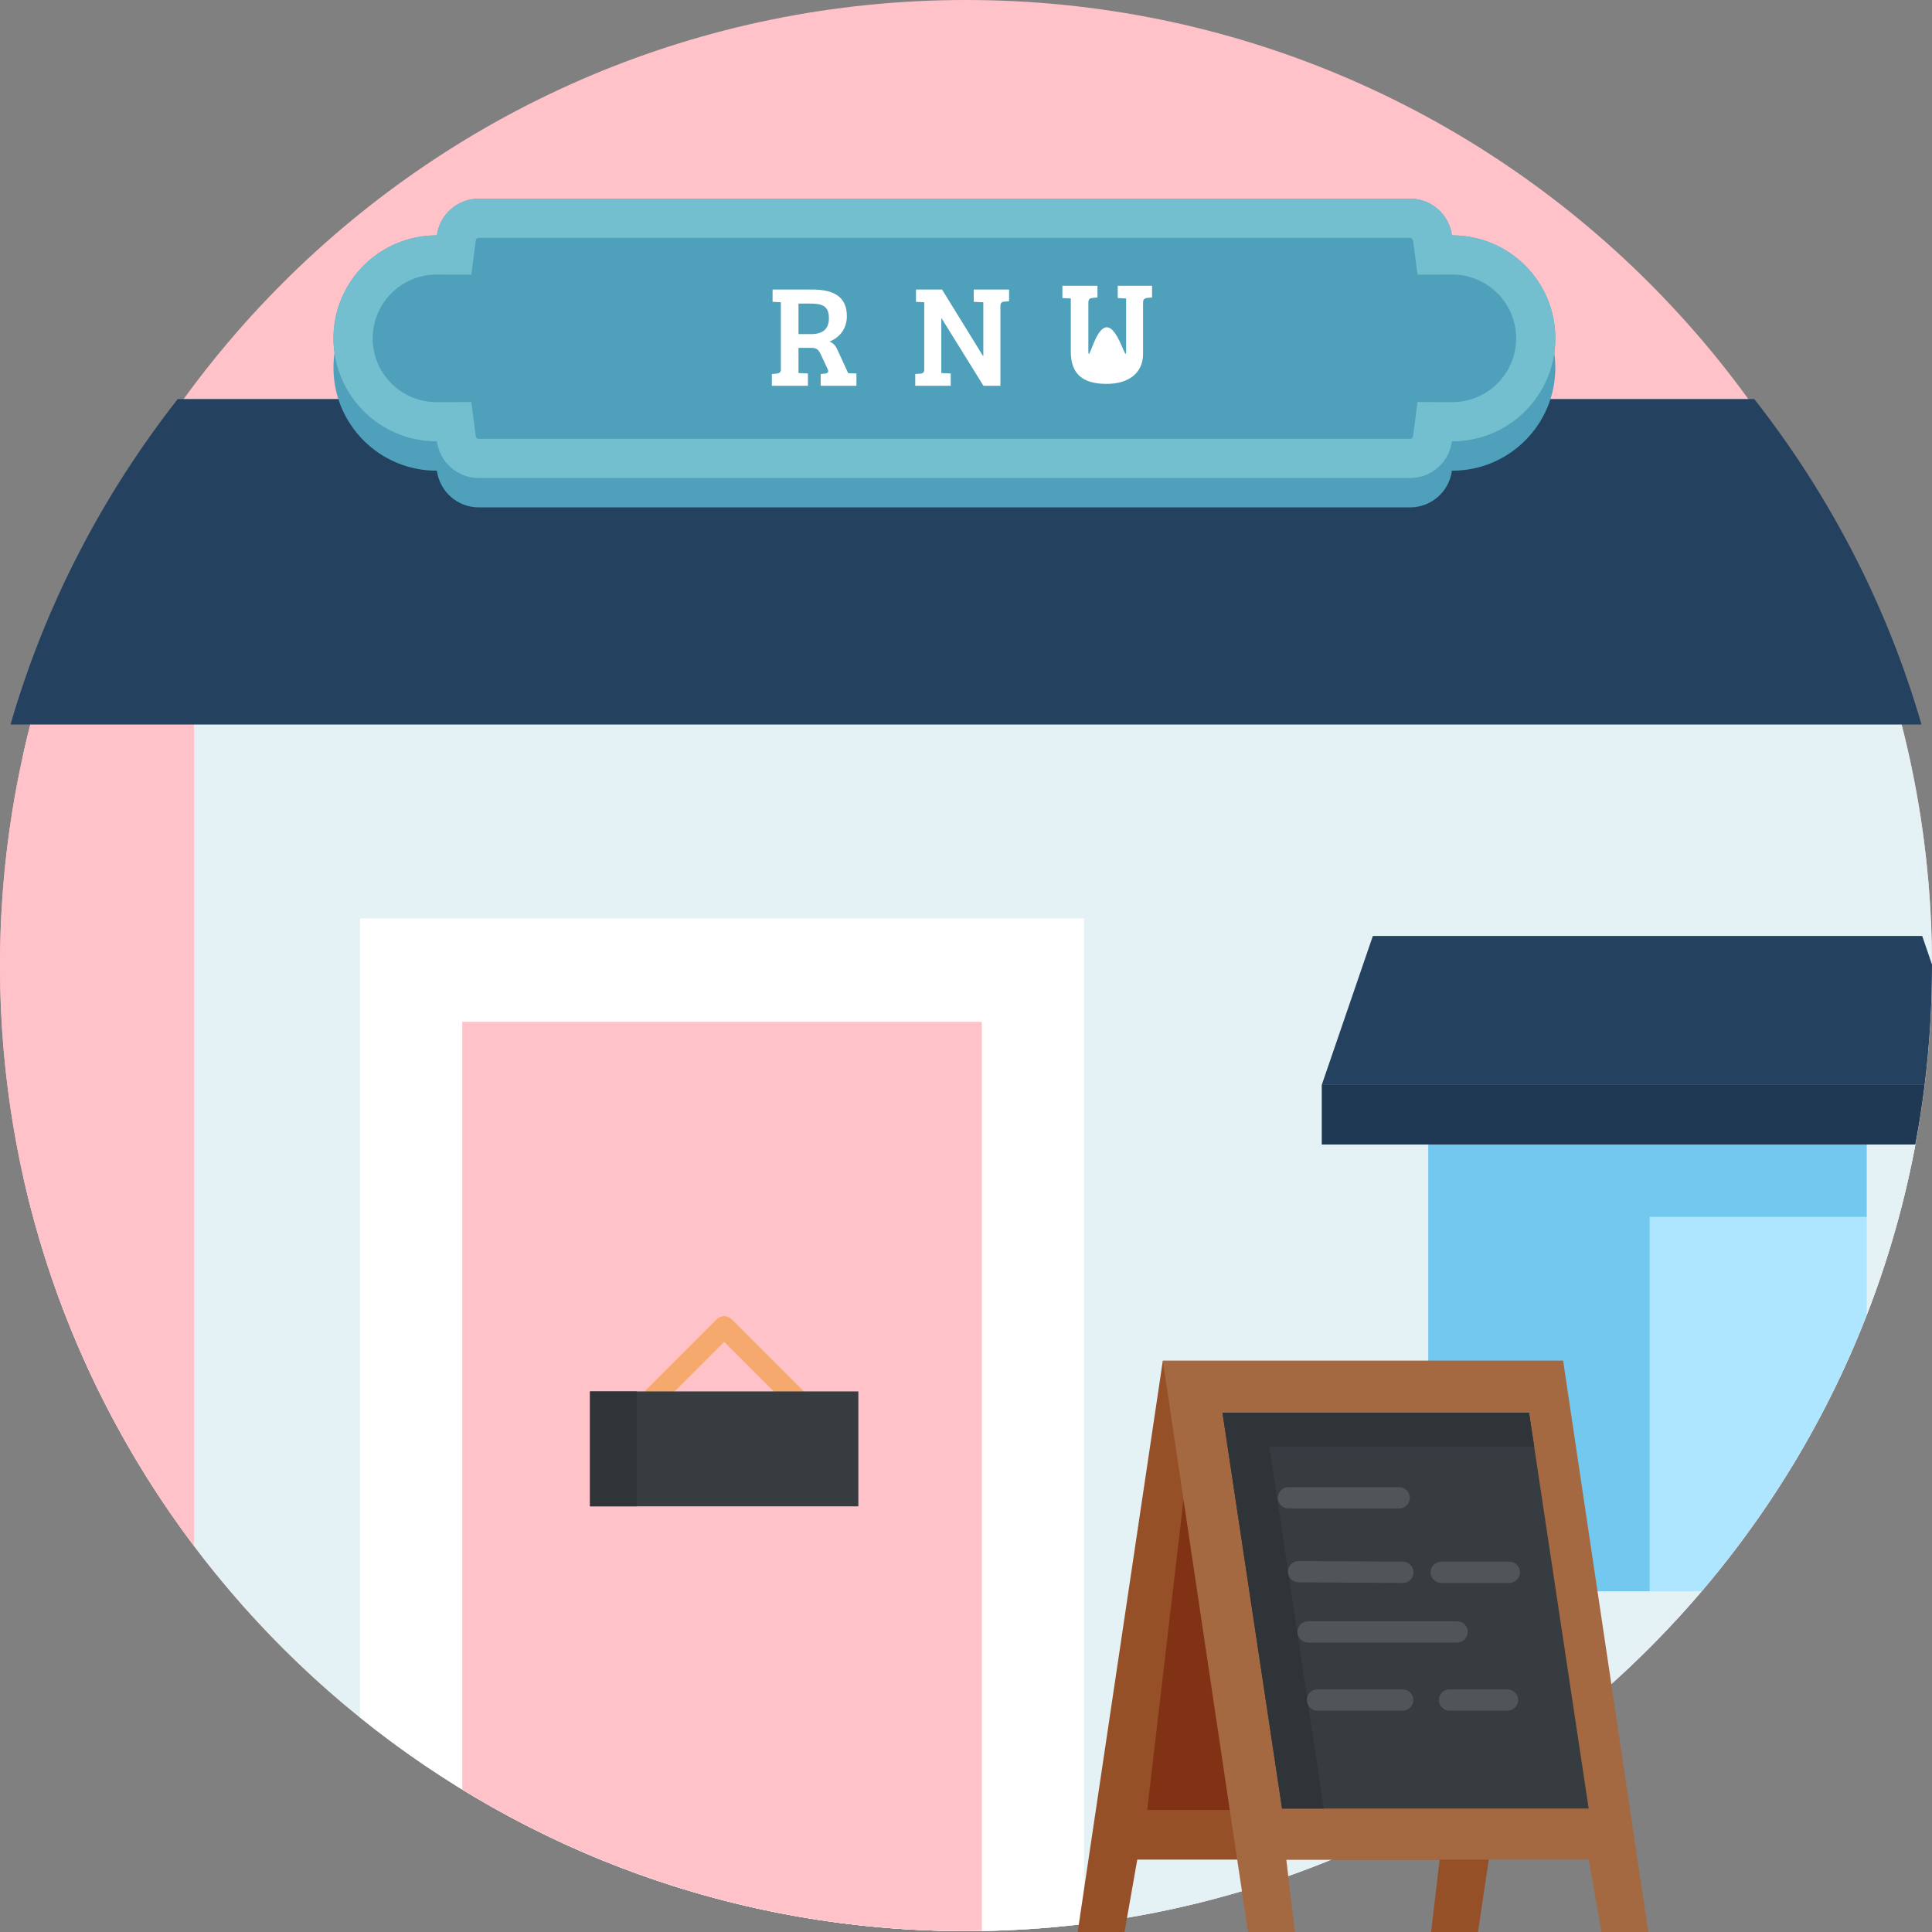 <svg width="89" height="89" viewBox="0 0 89 89" fill="none" xmlns="http://www.w3.org/2000/svg">
<rect x="0" y="0" width="89" height="89" fill="#808080" stroke="none"/>
<path d="M44.5 88.959C69.077 88.959 89 69.045 89 44.479C89 19.914 69.077 0 44.5 0C19.923 0 0 19.914 0 44.479C0 69.045 19.923 88.959 44.5 88.959Z" fill="#FFC2C8"/>
<path d="M1.09 34.662V54.296C5.562 74.138 23.298 88.959 44.5 88.959C69.077 88.959 89 69.044 89 44.479C89 39.255 88.096 34.243 86.441 29.586H2.559C1.973 31.236 1.48 32.93 1.09 34.662Z" fill="#E4F2F6"/>
<path d="M87.32 32.331H1.684C0.589 36.193 0 40.267 0 44.479C0 54.516 3.327 63.775 8.937 71.218V33.27H87.595C87.507 32.93 87.415 32.668 87.32 32.331Z" fill="#FFC2C8"/>
<path d="M0.484 33.375H88.516C86.923 27.872 84.278 22.801 80.811 18.381H8.189C4.722 22.801 2.077 27.872 0.484 33.375Z" fill="#244160"/>
<path d="M85.999 60.565V49.979H65.792V73.313H78.381C81.588 69.552 84.179 65.251 85.999 60.565Z" fill="#AFE6FF"/>
<path d="M75.993 56.057H85.999V49.979H65.792V73.313H75.993V56.057Z" fill="#73C8F0"/>
<path d="M85.999 49.979V60.565C87.052 57.851 87.847 55.008 88.353 52.066V49.979V47.626H85.999H65.792H63.438V49.979V73.313V75.666H65.792H76.225C76.971 74.908 77.69 74.123 78.381 73.313H65.792V49.979H85.999Z" fill="#E4F2F6"/>
<path d="M89 44.479C89 44.463 88.999 44.446 88.999 44.43L88.549 43.116H63.242L60.888 49.979H88.661C88.884 48.177 89 46.342 89 44.479Z" fill="#244160"/>
<path d="M88.661 49.979H60.888V52.724H88.234C88.404 51.818 88.547 50.903 88.661 49.979Z" fill="#1F3955"/>
<path d="M63.438 75.666V79.196L74.104 77.685C74.833 77.035 75.54 76.362 76.225 75.666H63.438V75.666Z" fill="#E4F2F6"/>
<path d="M25.451 84.686C31.226 87.424 37.683 88.959 44.5 88.959C51.317 88.959 57.774 87.424 63.549 84.686H25.451Z" fill="#E4F2F6"/>
<path d="M16.588 79.121C24.221 85.274 33.93 88.959 44.5 88.959C46.341 88.959 48.155 88.844 49.938 88.627V42.308H16.588V79.121Z" fill="white"/>
<path d="M21.296 82.437C28.052 86.573 35.997 88.958 44.5 88.958C44.744 88.958 44.987 88.953 45.23 88.949V47.073H21.296V82.437Z" fill="#FFC2C8"/>
<path d="M36.829 65.077C36.703 65.077 36.578 65.03 36.482 64.934L33.361 61.814L30.24 64.934C30.048 65.125 29.738 65.125 29.546 64.934C29.355 64.742 29.355 64.432 29.546 64.241L33.014 60.774C33.206 60.583 33.516 60.583 33.708 60.774L37.176 64.241C37.367 64.432 37.367 64.742 37.176 64.934C37.08 65.03 36.954 65.077 36.829 65.077Z" fill="#F6A96C"/>
<path d="M27.181 64.097H39.541V69.391H27.181V64.097Z" fill="#373C41"/>
<path d="M27.181 64.097H29.339V69.391H27.181V64.097Z" fill="#2F3438"/>
<path d="M72.008 62.684L68.085 89H65.926L66.319 85.666H52.39L51.802 89H49.644L53.567 62.684H72.008Z" fill="#965028"/>
<path d="M53.567 62.684L57.491 89H59.649L59.256 85.666H73.185L73.773 89H75.931L72.008 62.684H53.567Z" fill="#A56941"/>
<path d="M73.185 83.314H59.06L56.314 65.077H70.438L73.185 83.314Z" fill="#373C41"/>
<path d="M58.472 66.646H70.675L70.438 65.077H56.314L59.06 83.314H60.982L58.472 66.646Z" fill="#2F3438"/>
<path d="M56.647 83.378L54.518 69.1L52.847 83.378H56.647Z" fill="#823214"/>
<path d="M64.455 69.489H59.355C59.084 69.489 58.864 69.27 58.864 68.999C58.864 68.728 59.084 68.509 59.355 68.509H64.455C64.726 68.509 64.946 68.728 64.946 68.999C64.946 69.27 64.726 69.489 64.455 69.489Z" fill="#50555A"/>
<path d="M64.625 72.921C64.624 72.921 64.623 72.921 64.622 72.921L59.816 72.891C59.545 72.89 59.327 72.669 59.328 72.398C59.33 72.129 59.549 71.911 59.819 71.911H59.822L64.628 71.941C64.899 71.942 65.117 72.163 65.116 72.434C65.114 72.703 64.895 72.921 64.625 72.921Z" fill="#50555A"/>
<path d="M69.53 72.921H66.391C66.12 72.921 65.9 72.701 65.9 72.431C65.9 72.16 66.12 71.941 66.391 71.941H69.53C69.8 71.941 70.02 72.16 70.02 72.431C70.02 72.701 69.8 72.921 69.53 72.921Z" fill="#50555A"/>
<path d="M67.125 75.666H60.259C59.988 75.666 59.768 75.447 59.768 75.176C59.768 74.905 59.988 74.686 60.259 74.686H67.125C67.396 74.686 67.615 74.905 67.615 75.176C67.615 75.447 67.396 75.666 67.125 75.666Z" fill="#50555A"/>
<path d="M64.615 78.804H60.692C60.421 78.804 60.202 78.584 60.202 78.313C60.202 78.043 60.421 77.823 60.692 77.823H64.615C64.886 77.823 65.106 78.043 65.106 78.313C65.106 78.584 64.886 78.804 64.615 78.804Z" fill="#50555A"/>
<path d="M69.445 78.804H66.773C66.502 78.804 66.283 78.584 66.283 78.313C66.283 78.043 66.502 77.823 66.773 77.823H69.445C69.716 77.823 69.936 78.043 69.936 78.313C69.936 78.584 69.716 78.804 69.445 78.804Z" fill="#50555A"/>
<path d="M66.902 12.196C66.896 12.196 66.89 12.196 66.884 12.196C66.76 11.242 65.945 10.505 64.957 10.505H22.053C21.065 10.505 20.251 11.243 20.126 12.196C20.12 12.196 20.114 12.196 20.108 12.196C17.487 12.196 15.362 14.319 15.362 16.939C15.362 19.559 17.487 21.683 20.108 21.683C20.114 21.683 20.12 21.682 20.126 21.682C20.251 22.636 21.065 23.373 22.053 23.373H64.957C65.945 23.373 66.76 22.636 66.884 21.682C66.89 21.682 66.896 21.683 66.902 21.683C69.523 21.683 71.648 19.559 71.648 16.939C71.648 14.319 69.523 12.196 66.902 12.196Z" fill="#4FA0BA"/>
<path d="M66.902 10.844C66.896 10.844 66.89 10.844 66.884 10.844C66.76 9.89 65.945 9.153 64.957 9.153H22.053C21.065 9.153 20.251 9.891 20.126 10.844C20.12 10.844 20.114 10.844 20.108 10.844C17.487 10.844 15.362 12.968 15.362 15.587C15.362 18.207 17.487 20.331 20.108 20.331C20.114 20.331 20.12 20.33 20.126 20.33C20.251 21.284 21.065 22.021 22.053 22.021H64.957C65.945 22.021 66.76 21.284 66.884 20.33C66.89 20.33 66.896 20.331 66.902 20.331C69.523 20.331 71.648 18.207 71.648 15.587C71.648 12.968 69.523 10.844 66.902 10.844Z" fill="#4FA0BA"/>
<path d="M64.958 10.957C65.037 10.957 65.088 11.018 65.095 11.077L65.301 12.653L66.891 12.647C66.903 12.647 66.913 12.647 66.924 12.647C68.536 12.658 69.844 13.972 69.844 15.586C69.844 17.201 68.536 18.515 66.924 18.526C66.913 18.526 66.903 18.526 66.891 18.526L65.301 18.52L65.095 20.096C65.088 20.155 65.037 20.217 64.958 20.217H22.054C21.975 20.217 21.924 20.155 21.917 20.096L21.711 18.52L20.121 18.526C20.11 18.526 20.099 18.526 20.088 18.526C18.476 18.515 17.168 17.201 17.168 15.586C17.168 13.972 18.476 12.658 20.088 12.647C20.099 12.647 20.11 12.647 20.121 12.647L21.711 12.653L21.917 11.076C21.924 11.018 21.975 10.956 22.054 10.956H64.958V10.957ZM64.958 9.152H22.054C21.066 9.152 20.252 9.89 20.127 10.843C20.121 10.843 20.115 10.843 20.109 10.843C17.488 10.843 15.363 12.966 15.363 15.586C15.363 18.206 17.488 20.33 20.109 20.33C20.115 20.33 20.121 20.329 20.127 20.329C20.252 21.283 21.066 22.02 22.054 22.02H64.958C65.946 22.02 66.76 21.283 66.885 20.329C66.891 20.329 66.897 20.33 66.903 20.33C69.524 20.33 71.649 18.206 71.649 15.586C71.649 12.966 69.524 10.843 66.903 10.843C66.897 10.843 66.891 10.844 66.885 10.844C66.76 9.89 65.946 9.152 64.958 9.152Z" fill="#73BFCF"/>
<path d="M35.557 17.231L35.777 17.211C35.891 17.198 35.971 17.158 35.971 17.025V13.924L35.59 13.904V13.337H37.411C38.392 13.337 39.012 13.657 39.012 14.564C39.012 15.231 38.579 15.591 38.212 15.738C38.392 15.804 38.492 15.918 38.592 16.145L39.072 17.191L39.453 17.205V17.771H37.805V17.231L37.998 17.211C38.152 17.191 38.185 17.131 38.125 16.998L37.812 16.331C37.718 16.125 37.625 16.025 37.391 16.025H36.784V17.185L37.218 17.205V17.772H35.557V17.231H35.557ZM37.365 15.391C37.932 15.391 38.185 15.131 38.185 14.658C38.185 14.058 37.838 13.984 37.271 13.984H36.784V15.391H37.365V15.391Z" fill="white"/>
<path d="M50.136 16.157C50.136 16.811 50.449 15.076 50.983 15.076C51.517 15.076 51.877 16.738 51.877 16.191V13.75L51.49 13.73V13.164H53.071V13.704L52.851 13.724C52.731 13.737 52.657 13.79 52.657 13.924V16.304C52.657 17.178 51.997 17.684 50.983 17.684C49.889 17.684 49.328 17.244 49.328 16.197V13.75L48.941 13.73V13.164H50.556V13.704L50.336 13.724C50.209 13.737 50.136 13.777 50.136 13.944V16.157H50.136Z" fill="white"/>
<path d="M42.162 17.231L42.402 17.211C42.516 17.205 42.576 17.158 42.576 17.025V13.924L42.196 13.904V13.337H43.396L45.284 16.398H45.298V13.924L44.857 13.904V13.337H46.485V13.877L46.245 13.898C46.145 13.904 46.085 13.964 46.085 14.104V17.771H45.304L43.376 14.664H43.363V17.185L43.797 17.205V17.772H42.162V17.231Z" fill="white"/>
</svg>
